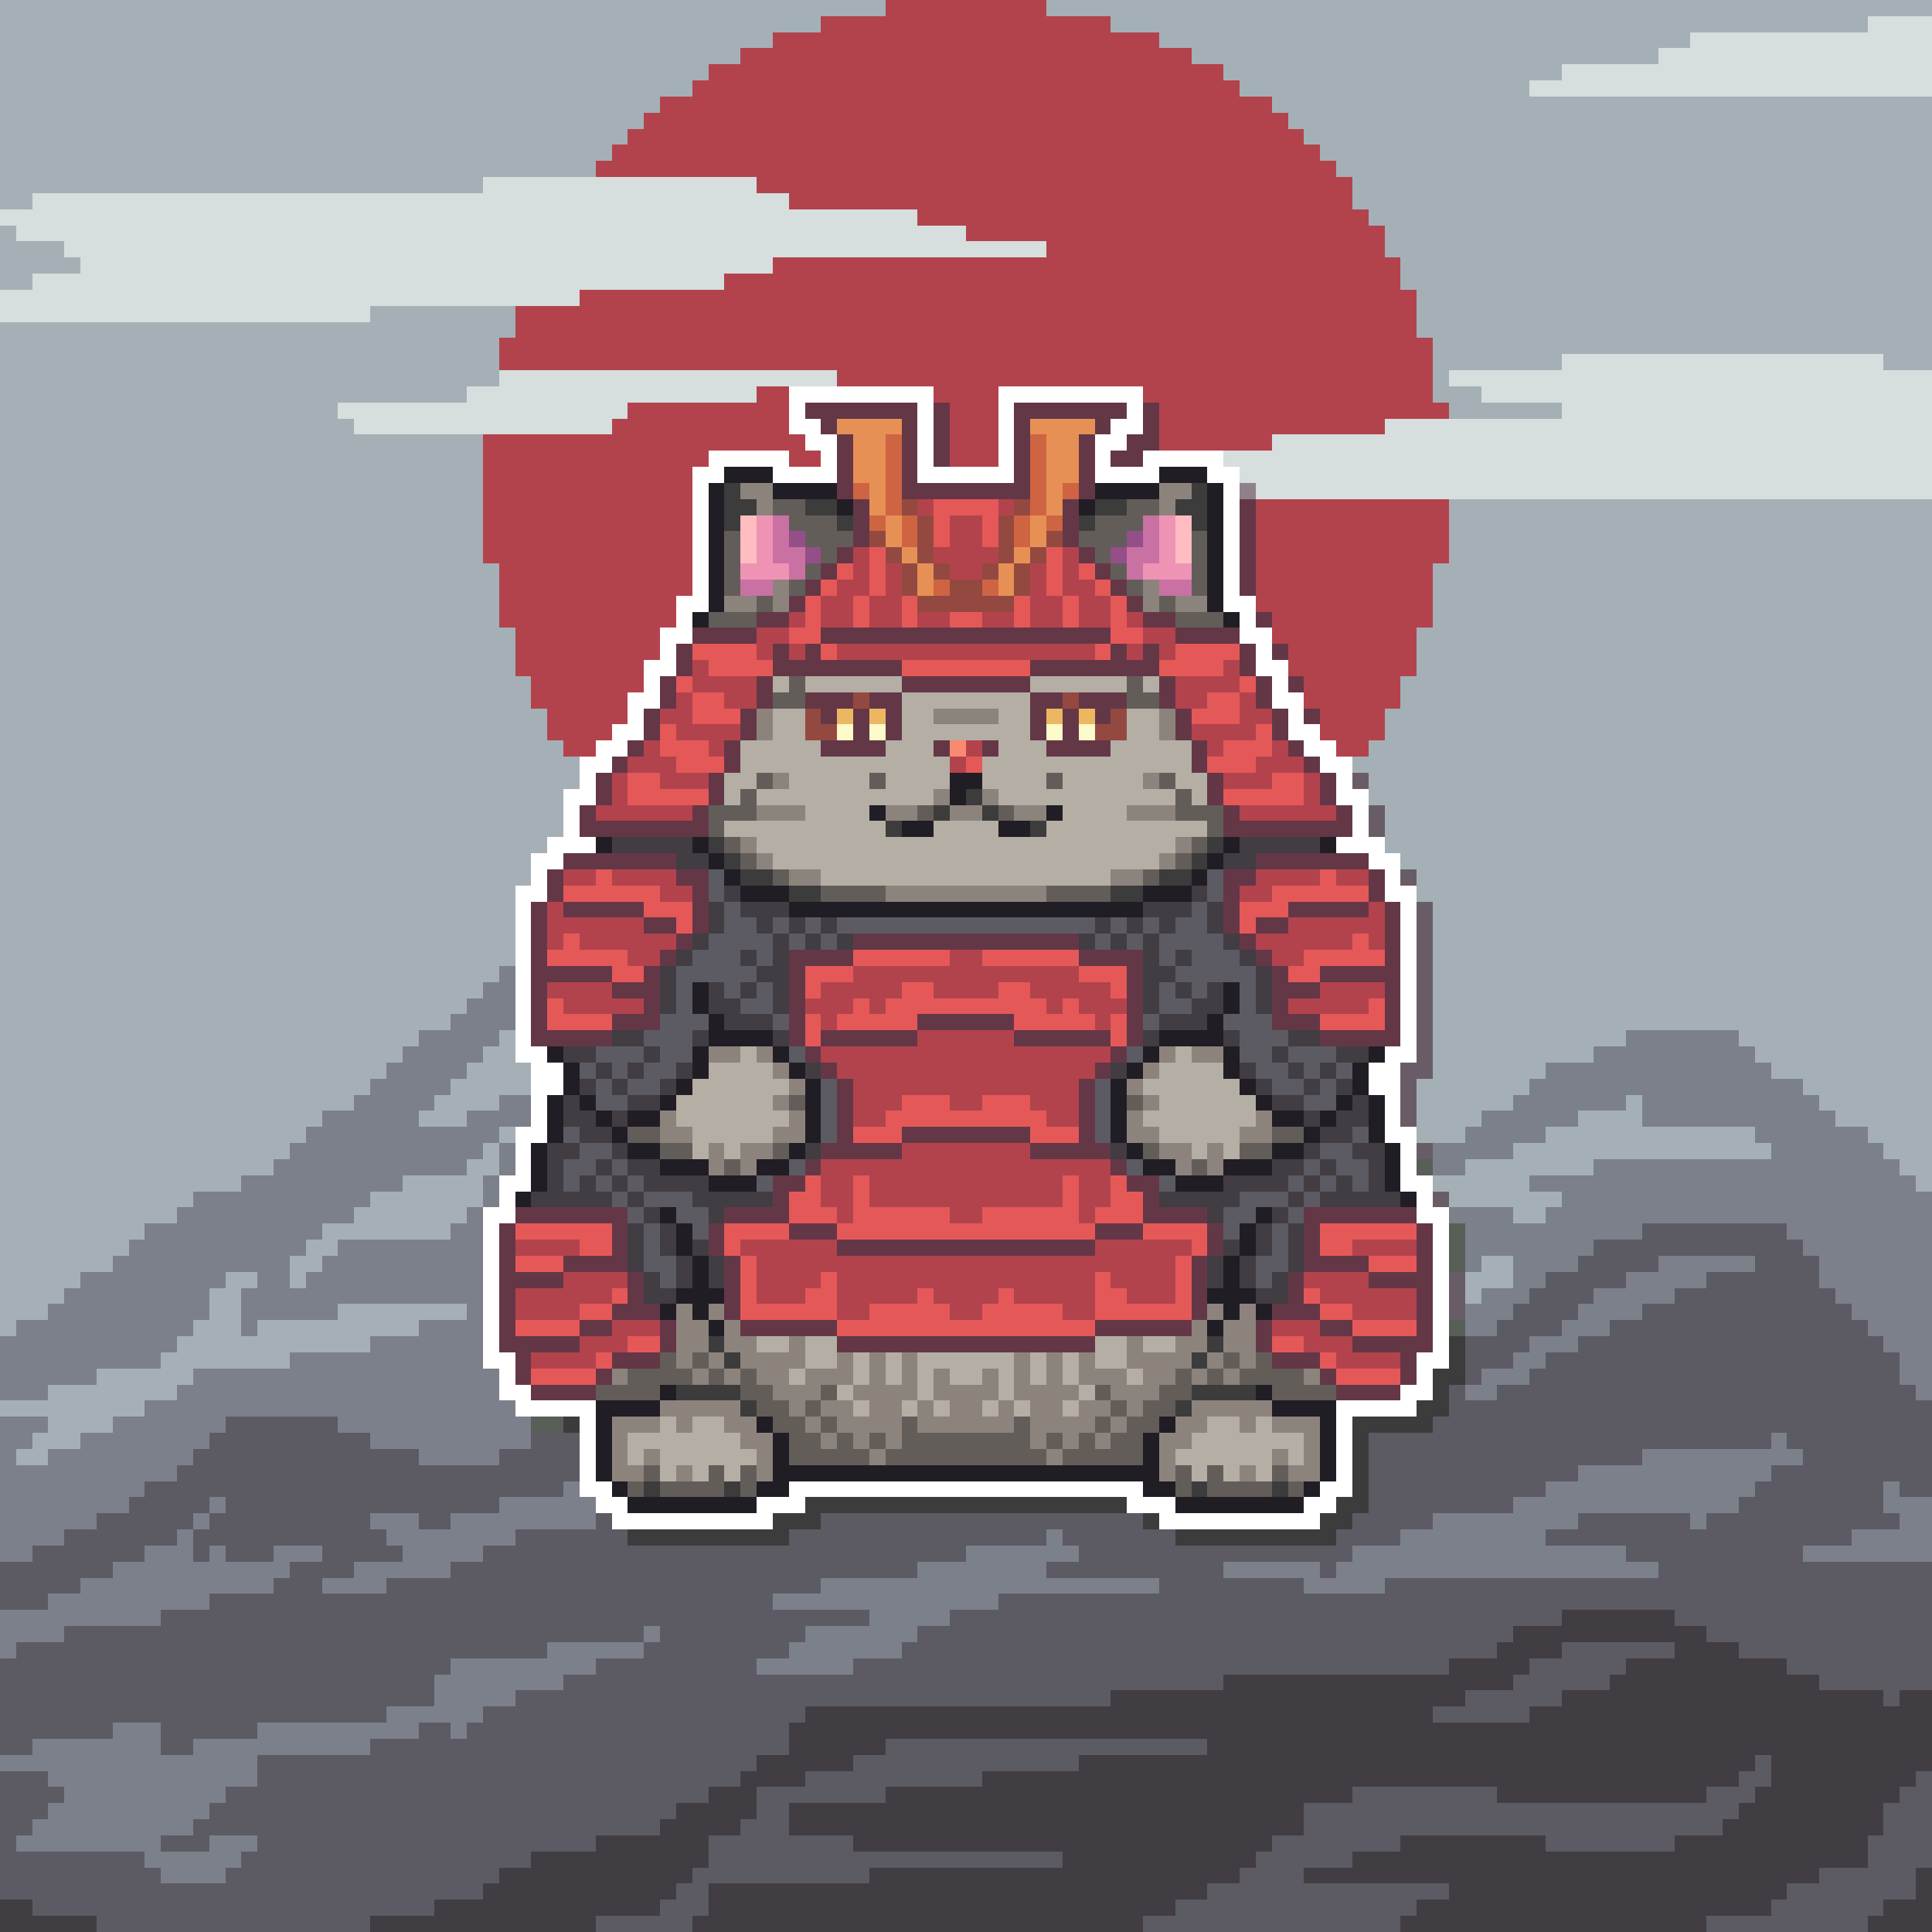 <svg xmlns="http://www.w3.org/2000/svg" shape-rendering="crispEdges" viewBox="0 -0.5 120 120" style="width:100%;height:100%;transform:translate3d(0,0,0);content-visibility:visible">
  <rect x="0" y="-0.5" width="120" height="120" fill="#333333" stroke="none"/>
  <path stroke="#a5b0b6" d="M0,0 h55 M65,0 h55 M0,1 h51 M69,1 h47 M0,2 h48 M72,2 h33 
    M0,3 h46 M74,3 h29 M0,4 h44 M76,4 h21 M0,5 h43 M77,5 h18 M0,6 h41 M79,6 h41 
    M0,7 h40 M80,7 h40 M0,8 h39 M81,8 h39 M0,9 h38 M82,9 h38 M0,10 h37 M83,10 h37 
    M0,11 h30 M84,11 h36 M0,12 h2 M84,12 h36 M85,13 h35 M0,14 h1 M86,14 h34 M0,15 h4 
    M86,15 h34 M0,16 h5 M87,16 h33 M0,17 h2 M87,17 h33 M88,18 h32 M23,19 h9 M88,19 h32 
    M0,20 h32 M88,20 h32 M0,21 h31 M89,21 h31 M0,22 h31 M89,22 h8 M117,22 h3 M0,23 h31 
    M89,23 h1 M0,24 h29 M89,24 h3 M0,25 h21 M90,25 h7 M0,26 h22 M0,27 h30 M0,28 h30 
    M0,29 h30 M0,30 h30 M0,31 h30 M90,31 h30 M0,32 h30 M90,32 h30 M0,33 h30 M90,33 h30 
    M0,34 h30 M90,34 h30 M0,35 h31 M89,35 h31 M0,36 h31 M89,36 h31 M0,37 h31 M89,37 h31 
    M0,38 h31 M89,38 h31 M0,39 h32 M88,39 h32 M0,40 h32 M88,40 h32 M0,41 h32 M88,41 h32 
    M0,42 h33 M87,42 h33 M0,43 h33 M87,43 h33 M0,44 h34 M86,44 h34 M0,45 h34 M86,45 h34 
    M0,46 h35 M85,46 h35 M0,47 h36 M84,47 h36 M0,48 h36 M85,48 h35 M0,49 h35 M85,49 h35 
    M0,50 h35 M86,50 h34 M0,51 h35 M86,51 h34 M0,52 h34 M86,52 h34 M0,53 h33 M87,53 h33 
    M0,54 h33 M88,54 h32 M0,55 h32 M88,55 h32 M0,56 h32 M89,56 h31 M0,57 h32 M89,57 h31 
    M0,58 h32 M89,58 h31 M0,59 h32 M89,59 h31 M0,60 h31 M89,60 h31 M0,61 h30 M89,61 h31 
    M0,62 h29 M89,62 h31 M0,63 h28 M89,63 h31 M0,64 h26 M31,64 h1 M89,64 h12 M108,64 h12 
    M0,65 h25 M30,65 h2 M89,65 h10 M109,65 h11 M0,66 h24 M29,66 h4 M89,66 h7 M110,66 h10 
    M0,67 h23 M28,67 h5 M88,67 h7 M112,67 h8 M0,68 h22 M27,68 h4 M88,68 h6 M101,68 h1 
    M113,68 h7 M0,69 h20 M26,69 h3 M88,69 h4 M98,69 h4 M114,69 h6 M0,70 h19 M31,70 h1 
    M88,70 h3 M96,70 h13 M116,70 h4 M0,71 h18 M30,71 h1 M94,71 h16 M117,71 h3 M0,72 h17 
    M29,72 h2 M91,72 h8 M118,72 h2 M0,73 h15 M25,73 h5 M89,73 h6 M119,73 h1 M0,74 h12 
    M23,74 h7 M90,74 h7 M0,75 h11 M22,75 h7 M94,75 h2 M0,76 h9 M20,76 h8 M0,77 h8 
    M19,77 h2 M0,78 h7 M18,78 h2 M92,78 h2 M0,79 h5 M14,79 h2 M18,79 h1 M91,79 h3 
    M0,80 h4 M13,80 h2 M91,80 h1 M0,81 h3 M13,81 h2 M21,81 h8 M0,82 h1 M12,82 h3 
    M16,82 h10 M11,83 h12 M10,84 h8 M6,85 h6 M3,86 h8 M0,87 h9 M3,88 h4 M2,89 h3 
    M1,90 h2"/>
  <path stroke="#b2434d" d="M55,0 h10 M51,1 h18 M48,2 h24 M46,3 h28 M44,4 h32 M43,5 h34 
    M41,6 h38 M40,7 h40 M39,8 h42 M38,9 h44 M37,10 h46 M47,11 h37 M49,12 h35 M57,13 h28 
    M60,14 h26 M65,15 h21 M48,16 h39 M45,17 h42 M36,18 h52 M32,19 h56 M32,20 h56 
    M31,21 h58 M31,22 h58 M52,23 h37 M47,24 h2 M58,24 h4 M71,24 h18 M39,25 h10 
    M59,25 h3 M72,25 h18 M38,26 h11 M59,26 h3 M72,26 h14 M30,27 h20 M59,27 h3 M72,27 h7 
    M30,28 h14 M49,28 h2 M59,28 h3 M30,29 h13 M30,30 h13 M30,31 h13 M57,31 h1 M62,31 h1 
    M78,31 h12 M30,32 h13 M59,32 h2 M78,32 h12 M30,33 h13 M59,33 h2 M78,33 h12 
    M30,34 h13 M53,34 h1 M58,34 h4 M66,34 h1 M78,34 h12 M31,35 h12 M53,35 h1 M55,35 h1 
    M59,35 h2 M64,35 h1 M66,35 h1 M78,35 h11 M31,36 h12 M52,36 h2 M55,36 h1 M64,36 h1 
    M66,36 h2 M78,36 h11 M31,37 h11 M51,37 h2 M54,37 h2 M64,37 h2 M67,37 h2 M78,37 h11 
    M31,38 h11 M49,38 h1 M51,38 h2 M54,38 h2 M57,38 h2 M61,38 h2 M64,38 h2 M67,38 h2 
    M70,38 h1 M79,38 h10 M32,39 h9 M47,39 h2 M71,39 h2 M79,39 h9 M32,40 h9 M47,40 h1 
    M49,40 h1 M52,40 h16 M70,40 h1 M72,40 h1 M80,40 h8 M32,41 h8 M43,41 h1 M76,41 h1 
    M80,41 h8 M33,42 h7 M43,42 h4 M73,42 h4 M81,42 h6 M33,43 h6 M42,43 h1 M45,43 h2 
    M73,43 h2 M77,43 h1 M81,43 h6 M34,44 h5 M41,44 h2 M77,44 h2 M82,44 h4 M34,45 h4 
    M42,45 h4 M74,45 h4 M82,45 h4 M35,46 h2 M40,46 h1 M44,46 h1 M60,46 h1 M75,46 h1 
    M79,46 h1 M83,46 h2 M39,47 h3 M59,47 h1 M78,47 h3 M38,48 h1 M41,48 h3 M76,48 h3 
    M81,48 h1 M38,49 h1 M81,49 h1 M37,50 h6 M77,50 h6 M35,54 h2 M38,54 h4 M78,54 h4 
    M83,54 h2 M41,55 h2 M77,55 h2 M34,56 h1 M85,56 h1 M34,57 h6 M80,57 h6 M34,58 h1 
    M36,58 h6 M78,58 h6 M85,58 h1 M39,59 h2 M59,59 h2 M79,59 h2 M53,60 h14 M34,61 h4 
    M51,61 h5 M58,61 h4 M64,61 h5 M82,61 h4 M35,62 h5 M50,62 h3 M54,62 h1 M65,62 h1 
    M67,62 h3 M80,62 h5 M51,63 h1 M68,63 h1 M57,64 h6 M51,65 h18 M52,66 h16 M53,67 h14 
    M53,68 h3 M59,68 h2 M64,68 h3 M53,69 h2 M65,69 h2 M56,71 h8 M51,72 h18 M51,73 h2 
    M54,73 h12 M67,73 h2 M51,74 h2 M54,74 h12 M67,74 h2 M52,75 h1 M59,75 h2 M67,75 h1 
    M32,77 h4 M46,77 h6 M68,77 h6 M84,77 h4 M47,78 h26 M35,79 h4 M47,79 h4 M52,79 h16 
    M69,79 h4 M81,79 h4 M32,80 h6 M47,80 h3 M52,80 h5 M58,80 h4 M63,80 h5 M70,80 h3 
    M82,80 h6 M32,81 h4 M52,81 h2 M59,81 h2 M66,81 h2 M84,81 h4 M38,82 h3 M79,82 h3 
    M36,83 h3 M81,83 h3 M33,84 h4 M83,84 h4"/>
  <path stroke="#d6dede" d="M116,1 h4 M105,2 h15 M103,3 h17 M97,4 h23 M95,5 h25 
    M30,11 h17 M2,12 h47 M0,13 h57 M1,14 h59 M4,15 h61 M5,16 h43 M2,17 h43 M0,18 h36 
    M0,19 h23 M97,22 h20 M31,23 h21 M90,23 h30 M29,24 h18 M92,24 h28 M21,25 h18 
    M97,25 h23 M22,26 h16 M86,26 h34 M79,27 h41 M76,28 h44 M77,29 h43 M78,30 h42"/>
  <path stroke="#ffffff" d="M49,24 h9 M62,24 h9 M49,25 h1 M57,25 h1 M62,25 h1 M70,25 h1 
    M49,26 h2 M57,26 h1 M62,26 h1 M69,26 h2 M50,27 h2 M57,27 h1 M62,27 h1 M68,27 h2 
    M44,28 h5 M51,28 h1 M57,28 h1 M62,28 h1 M68,28 h1 M71,28 h5 M43,29 h2 M48,29 h4 
    M57,29 h6 M68,29 h4 M75,29 h2 M43,30 h1 M76,30 h1 M43,31 h1 M76,31 h1 M43,32 h1 
    M76,32 h1 M43,33 h1 M76,33 h1 M43,34 h1 M76,34 h1 M43,35 h1 M76,35 h1 M43,36 h1 
    M76,36 h1 M42,37 h2 M76,37 h2 M42,38 h1 M77,38 h1 M41,39 h2 M77,39 h2 M41,40 h1 
    M78,40 h1 M40,41 h2 M78,41 h2 M40,42 h1 M79,42 h1 M39,43 h2 M79,43 h2 M39,44 h1 
    M80,44 h1 M38,45 h2 M80,45 h2 M37,46 h2 M81,46 h2 M36,47 h2 M82,47 h2 M36,48 h1 
    M83,48 h1 M35,49 h2 M83,49 h2 M35,50 h1 M84,50 h1 M35,51 h1 M84,51 h1 M34,52 h3 
    M83,52 h3 M33,53 h2 M85,53 h2 M33,54 h1 M86,54 h1 M32,55 h2 M86,55 h2 M32,56 h1 
    M87,56 h1 M32,57 h1 M87,57 h1 M32,58 h1 M87,58 h1 M32,59 h1 M87,59 h1 M32,60 h1 
    M87,60 h1 M32,61 h1 M87,61 h1 M32,62 h1 M87,62 h1 M32,63 h1 M87,63 h1 M32,64 h1 
    M87,64 h1 M32,65 h2 M86,65 h2 M33,66 h2 M85,66 h2 M33,67 h2 M85,67 h2 M33,68 h1 
    M86,68 h1 M33,69 h1 M86,69 h1 M32,70 h2 M86,70 h2 M32,71 h1 M87,71 h1 M32,72 h1 
    M87,72 h1 M31,73 h2 M87,73 h2 M31,74 h1 M88,74 h1 M30,75 h2 M88,75 h2 M30,76 h1 
    M89,76 h1 M30,77 h1 M89,77 h1 M30,78 h1 M89,78 h1 M30,79 h1 M89,79 h1 M30,80 h1 
    M89,80 h1 M30,81 h1 M89,81 h1 M30,82 h1 M89,82 h1 M30,83 h1 M89,83 h1 M30,84 h2 
    M88,84 h2 M31,85 h1 M88,85 h1 M31,86 h2 M87,86 h2 M32,87 h5 M83,87 h5 M36,88 h1 
    M83,88 h1 M36,89 h1 M83,89 h1 M36,90 h1 M83,90 h1 M36,91 h1 M83,91 h1 M36,92 h2 
    M49,92 h22 M82,92 h2 M37,93 h2 M47,93 h3 M70,93 h3 M81,93 h2 M38,94 h10 M72,94 h10"/>
  <path stroke="#643747" d="M50,25 h7 M58,25 h1 M63,25 h7 M71,25 h1 M51,26 h1 M56,26 h1 
    M58,26 h1 M63,26 h1 M68,26 h1 M71,26 h1 M52,27 h1 M56,27 h1 M58,27 h1 M63,27 h1 
    M67,27 h1 M70,27 h2 M52,28 h1 M56,28 h1 M58,28 h1 M63,28 h1 M67,28 h1 M69,28 h2 
    M52,29 h1 M56,29 h1 M63,29 h1 M67,29 h1 M52,30 h1 M56,30 h8 M67,30 h1 M53,31 h1 
    M66,31 h1 M77,31 h1 M53,32 h1 M66,32 h1 M77,32 h1 M53,33 h1 M66,33 h1 M77,33 h1 
    M52,34 h1 M67,34 h1 M77,34 h1 M51,35 h1 M68,35 h1 M77,35 h1 M50,36 h1 M69,36 h1 
    M77,36 h1 M49,37 h1 M70,37 h1 M47,38 h2 M71,38 h2 M78,38 h1 M43,39 h4 M51,39 h18 
    M73,39 h4 M42,40 h1 M48,40 h1 M50,40 h1 M69,40 h1 M71,40 h1 M77,40 h1 M79,40 h1 
    M42,41 h1 M48,41 h8 M64,41 h8 M77,41 h1 M41,42 h1 M47,42 h1 M56,42 h8 M72,42 h1 
    M78,42 h1 M80,42 h1 M41,43 h1 M47,43 h1 M50,43 h3 M54,43 h2 M64,43 h2 M67,43 h3 
    M72,43 h1 M78,43 h1 M40,44 h1 M46,44 h1 M51,44 h1 M53,44 h1 M55,44 h1 M64,44 h1 
    M66,44 h1 M68,44 h1 M73,44 h1 M79,44 h1 M81,44 h1 M40,45 h1 M46,45 h1 M53,45 h1 
    M55,45 h1 M64,45 h1 M66,45 h1 M73,45 h1 M79,45 h1 M39,46 h1 M45,46 h1 M51,46 h4 
    M58,46 h1 M61,46 h1 M65,46 h4 M74,46 h1 M80,46 h1 M38,47 h1 M45,47 h1 M74,47 h1 
    M81,47 h1 M37,48 h1 M44,48 h1 M75,48 h1 M82,48 h1 M37,49 h1 M44,49 h1 M75,49 h1 
    M82,49 h1 M36,50 h1 M43,50 h1 M76,50 h1 M83,50 h1 M36,51 h8 M76,51 h8 M35,53 h7 
    M78,53 h7 M34,54 h1 M42,54 h2 M76,54 h2 M85,54 h1 M34,55 h1 M43,55 h1 M76,55 h1 
    M85,55 h1 M33,56 h1 M35,56 h5 M43,56 h1 M76,56 h1 M80,56 h5 M86,56 h1 M33,57 h1 
    M40,57 h2 M43,57 h1 M76,57 h1 M78,57 h2 M86,57 h1 M33,58 h1 M42,58 h1 M53,58 h14 
    M77,58 h1 M86,58 h1 M33,59 h1 M41,59 h1 M49,59 h4 M67,59 h4 M78,59 h1 M86,59 h1 
    M33,60 h5 M40,60 h1 M49,60 h1 M70,60 h1 M79,60 h1 M82,60 h5 M33,61 h1 M38,61 h3 
    M49,61 h1 M70,61 h1 M79,61 h3 M86,61 h1 M33,62 h1 M40,62 h1 M49,62 h1 M70,62 h1 
    M79,62 h1 M86,62 h1 M33,63 h1 M38,63 h3 M49,63 h1 M57,63 h6 M70,63 h1 M79,63 h3 
    M86,63 h1 M33,64 h5 M49,64 h1 M51,64 h6 M63,64 h6 M70,64 h1 M82,64 h5 M50,65 h1 
    M69,65 h1 M51,66 h1 M68,66 h1 M52,67 h1 M67,67 h1 M52,68 h1 M67,68 h1 M52,69 h1 
    M67,69 h1 M52,70 h1 M56,70 h8 M67,70 h1 M51,71 h5 M64,71 h5 M50,72 h1 M69,72 h1 
    M48,73 h2 M70,73 h2 M48,74 h1 M71,74 h1 M32,75 h7 M45,75 h4 M71,75 h4 M81,75 h7 
    M31,76 h1 M38,76 h1 M44,76 h1 M49,76 h3 M68,76 h3 M75,76 h1 M81,76 h1 M88,76 h1 
    M31,77 h1 M38,77 h1 M44,77 h1 M52,77 h16 M75,77 h1 M81,77 h1 M88,77 h1 M31,78 h1 
    M35,78 h4 M45,78 h1 M74,78 h1 M81,78 h4 M88,78 h1 M31,79 h4 M39,79 h1 M45,79 h1 
    M74,79 h1 M80,79 h1 M85,79 h4 M31,80 h1 M39,80 h1 M45,80 h1 M74,80 h1 M80,80 h1 
    M88,80 h1 M31,81 h1 M38,81 h3 M45,81 h1 M74,81 h1 M79,81 h3 M88,81 h1 M31,82 h1 
    M36,82 h2 M41,82 h1 M46,82 h6 M68,82 h6 M78,82 h1 M82,82 h2 M88,82 h1 M31,83 h5 
    M41,83 h1 M52,83 h16 M78,83 h1 M84,83 h5 M32,84 h1 M38,84 h3 M79,84 h3 M87,84 h1 
    M32,85 h1 M37,85 h1 M82,85 h1 M87,85 h1 M33,86 h4 M83,86 h4"/>
  <path stroke="#e79055" d="M52,26 h4 M64,26 h4 M53,27 h2 M65,27 h2 M53,28 h2 M65,28 h2 
    M53,29 h2 M65,29 h2 M54,30 h1 M65,30 h1 M54,31 h1 M65,31 h1 M55,32 h1 M64,32 h1 
    M55,33 h1 M64,33 h1 M56,34 h1 M63,34 h1 M57,35 h1 M62,35 h1 M57,36 h1 M62,36 h1"/>
  <path stroke="#ce6442" d="M55,27 h1 M64,27 h1 M55,28 h1 M64,28 h1 M55,29 h1 M64,29 h1 
    M53,30 h1 M55,30 h1 M64,30 h1 M66,30 h1 M55,31 h1 M64,31 h1 M54,32 h1 M56,32 h1 
    M63,32 h1 M65,32 h1 M56,33 h1 M63,33 h1 M58,36 h1 M61,36 h1"/>
  <path stroke="#211d25" d="M45,29 h3 M72,29 h3 M44,30 h1 M48,30 h4 M68,30 h4 M75,30 h1 
    M44,31 h1 M52,31 h1 M67,31 h1 M75,31 h1 M44,32 h1 M75,32 h1 M44,33 h1 M75,33 h1 
    M44,34 h1 M75,34 h1 M44,35 h1 M75,35 h1 M44,36 h1 M75,36 h1 M44,37 h1 M75,37 h1 
    M43,38 h1 M76,38 h1 M59,48 h2 M59,49 h1 M54,50 h1 M65,50 h1 M56,51 h2 M62,51 h2 
    M37,52 h1 M43,52 h1 M76,52 h1 M82,52 h1 M44,53 h1 M75,53 h1 M45,54 h1 M74,54 h1 
    M46,55 h3 M71,55 h3 M49,56 h22 M43,61 h1 M76,61 h1 M43,62 h1 M76,62 h1 M44,63 h1 
    M75,63 h1 M44,64 h4 M72,64 h4 M34,65 h1 M43,65 h1 M48,65 h1 M71,65 h1 M76,65 h1 
    M85,65 h1 M35,66 h1 M43,66 h1 M49,66 h1 M70,66 h1 M76,66 h1 M84,66 h1 M35,67 h1 
    M42,67 h1 M50,67 h1 M69,67 h1 M77,67 h1 M84,67 h1 M34,68 h1 M36,68 h1 M41,68 h1 
    M50,68 h1 M69,68 h1 M78,68 h1 M83,68 h1 M85,68 h1 M34,69 h1 M37,69 h1 M39,69 h2 
    M50,69 h1 M69,69 h1 M79,69 h2 M82,69 h1 M85,69 h1 M34,70 h1 M38,70 h1 M50,70 h1 
    M69,70 h1 M81,70 h1 M85,70 h1 M33,71 h1 M39,71 h2 M49,71 h1 M70,71 h1 M79,71 h2 
    M86,71 h1 M33,72 h1 M41,72 h3 M47,72 h2 M71,72 h2 M76,72 h3 M86,72 h1 M33,73 h1 
    M44,73 h3 M73,73 h3 M86,73 h1 M32,74 h1 M87,74 h1 M41,75 h1 M78,75 h1 M42,76 h1 
    M77,76 h1 M42,77 h1 M77,77 h1 M43,78 h1 M76,78 h1 M43,79 h1 M76,79 h1 M42,80 h3 
    M75,80 h3 M41,81 h1 M43,81 h1 M76,81 h1 M78,81 h1 M44,82 h1 M75,82 h1 M41,86 h1 
    M78,86 h1 M37,87 h4 M79,87 h4 M37,88 h1 M47,88 h1 M72,88 h1 M82,88 h1 M37,89 h1 
    M48,89 h1 M71,89 h1 M82,89 h1 M37,90 h1 M48,90 h1 M71,90 h1 M82,90 h1 M37,91 h1 
    M48,91 h24 M82,91 h1 M38,92 h1 M47,92 h2 M71,92 h2 M81,92 h1 M39,93 h8 M73,93 h8"/>
  <path stroke="#3c3c3c" d="M45,30 h1 M74,30 h1 M45,31 h2 M50,31 h2 M68,31 h2 M73,31 h2 
    M45,32 h1 M52,32 h1 M67,32 h1 M74,32 h1 M60,49 h1 M58,50 h1 M61,50 h1 M55,51 h1 
    M64,51 h1 M44,52 h1 M75,52 h1 M45,53 h1 M74,53 h1 M46,54 h2 M72,54 h2 M49,55 h2 
    M69,55 h2 M44,83 h1 M75,83 h1 M90,83 h1 M45,84 h1 M74,84 h1 M90,84 h1 M89,85 h2 
    M42,86 h4 M74,86 h4 M89,86 h1 M46,87 h1 M73,87 h1 M88,87 h2 M35,88 h1 M84,88 h5 
    M84,89 h1 M84,90 h1 M84,91 h1 M40,92 h1 M45,92 h1 M74,92 h1 M79,92 h1 M84,92 h1 
    M50,93 h20 M83,93 h2 M48,94 h3 M71,94 h1 M82,94 h2 M39,95 h10 M73,95 h10"/>
  <path stroke="#8d837d" d="M46,30 h2 M72,30 h2 M47,31 h1 M72,31 h1 M48,36 h1 M71,36 h1 
    M45,37 h2 M48,37 h1 M71,37 h1 M73,37 h2 M47,44 h1 M58,44 h4 M72,44 h1 M47,45 h1 
    M72,45 h1 M48,48 h1 M71,48 h1 M58,49 h1 M61,49 h1 M47,50 h3 M55,50 h2 M59,50 h2 
    M63,50 h2 M70,50 h3 M46,52 h1 M73,52 h1 M47,53 h1 M72,53 h1 M49,54 h2 M69,54 h2 
    M55,55 h10 M44,65 h2 M47,65 h1 M72,65 h1 M74,65 h2 M48,66 h1 M71,66 h1 M49,67 h1 
    M70,67 h1 M48,68 h1 M71,68 h1 M41,69 h1 M49,69 h1 M70,69 h1 M78,69 h1 M41,70 h2 
    M48,70 h2 M70,70 h2 M77,70 h2 M44,71 h1 M46,71 h2 M72,71 h2 M75,71 h1 M44,72 h1 
    M46,72 h1 M73,72 h1 M75,72 h1 M42,81 h1 M44,81 h1 M75,81 h1 M77,81 h1 M42,82 h2 
    M45,82 h1 M74,82 h1 M76,82 h2 M42,83 h2 M45,83 h2 M49,83 h1 M70,83 h1 M73,83 h2 
    M76,83 h2 M42,84 h1 M44,84 h1 M46,84 h4 M52,84 h1 M54,84 h1 M56,84 h1 M63,84 h1 
    M65,84 h1 M67,84 h1 M70,84 h4 M75,84 h1 M77,84 h1 M38,85 h1 M43,85 h1 M45,85 h1 
    M47,85 h2 M50,85 h3 M54,85 h1 M56,85 h1 M58,85 h1 M61,85 h1 M63,85 h1 M65,85 h1 
    M67,85 h3 M71,85 h2 M74,85 h1 M76,85 h1 M81,85 h1 M48,86 h3 M53,86 h4 M58,86 h4 
    M63,86 h4 M69,86 h3 M41,87 h5 M49,87 h1 M51,87 h2 M54,87 h2 M57,87 h1 M59,87 h2 
    M62,87 h1 M64,87 h2 M67,87 h2 M70,87 h1 M74,87 h5 M38,88 h3 M42,88 h1 M45,88 h2 
    M50,88 h1 M52,88 h4 M57,88 h6 M64,88 h4 M69,88 h1 M73,88 h2 M77,88 h1 M79,88 h3 
    M38,89 h1 M46,89 h2 M51,89 h1 M53,89 h1 M55,89 h1 M64,89 h1 M66,89 h1 M68,89 h1 
    M72,89 h2 M81,89 h1 M38,90 h1 M40,90 h1 M47,90 h1 M54,90 h1 M65,90 h1 M72,90 h1 
    M79,90 h1 M81,90 h1 M38,91 h2 M42,91 h1 M47,91 h1 M72,91 h1 M77,91 h1 M80,91 h2"/>
  <path stroke="#8f8189" d="M77,30 h1"/>
  <path stroke="#635d5a" d="M48,31 h2 M70,31 h2 M49,32 h3 M68,32 h3 M45,33 h1 M50,33 h3 
    M67,33 h3 M74,33 h1 M45,34 h1 M51,34 h1 M68,34 h1 M74,34 h1 M45,35 h1 M50,35 h1 
    M69,35 h1 M74,35 h1 M45,36 h1 M49,36 h1 M70,36 h1 M74,36 h1 M47,37 h1 M72,37 h1 
    M44,38 h3 M73,38 h3 M49,42 h1 M70,42 h1 M48,43 h2 M70,43 h2 M47,48 h1 M54,48 h1 
    M65,48 h1 M72,48 h1 M46,49 h1 M73,49 h1 M44,50 h3 M57,50 h1 M62,50 h1 M73,50 h3 
    M44,51 h1 M75,51 h1 M45,52 h1 M74,52 h1 M46,53 h1 M73,53 h1 M48,54 h1 M71,54 h1 
    M51,55 h4 M65,55 h4 M49,68 h1 M70,68 h1 M39,70 h2 M79,70 h2 M41,71 h2 M48,71 h1 
    M71,71 h1 M77,71 h2 M45,72 h1 M74,72 h1 M41,84 h1 M43,84 h1 M76,84 h1 M78,84 h1 
    M39,85 h4 M44,85 h1 M46,85 h1 M73,85 h1 M75,85 h1 M77,85 h4 M37,86 h4 M46,86 h2 
    M51,86 h1 M68,86 h1 M72,86 h2 M79,86 h4 M47,87 h2 M50,87 h1 M69,87 h1 M71,87 h2 
    M48,88 h2 M51,88 h1 M56,88 h1 M63,88 h1 M68,88 h1 M70,88 h2 M49,89 h2 M52,89 h1 
    M54,89 h1 M56,89 h8 M65,89 h1 M67,89 h1 M69,89 h2 M49,90 h5 M55,90 h10 M66,90 h5 
    M40,91 h1 M44,91 h1 M46,91 h1 M73,91 h1 M75,91 h1 M79,91 h1 M39,92 h1 M41,92 h4 
    M46,92 h1 M73,92 h1 M75,92 h4 M80,92 h1"/>
  <path stroke="#944940" d="M56,31 h1 M63,31 h1 M57,32 h1 M62,32 h1 M54,33 h1 M57,33 h1 
    M62,33 h1 M65,33 h1 M55,34 h1 M57,34 h1 M62,34 h1 M64,34 h1 M56,35 h1 M58,35 h1 
    M61,35 h1 M63,35 h1 M56,36 h1 M59,36 h2 M63,36 h1 M57,37 h6 M53,43 h1 M66,43 h1 
    M50,44 h1 M69,44 h1 M50,45 h2 M68,45 h2"/>
  <path stroke="#e55858" d="M58,31 h4 M58,32 h1 M61,32 h1 M58,33 h1 M61,33 h1 M54,34 h1 
    M65,34 h1 M52,35 h1 M54,35 h1 M65,35 h1 M67,35 h1 M51,36 h1 M54,36 h1 M65,36 h1 
    M68,36 h1 M50,37 h1 M53,37 h1 M56,37 h1 M63,37 h1 M66,37 h1 M69,37 h1 M50,38 h1 
    M53,38 h1 M56,38 h1 M59,38 h2 M63,38 h1 M66,38 h1 M69,38 h1 M49,39 h2 M69,39 h2 
    M43,40 h4 M51,40 h1 M68,40 h1 M73,40 h4 M44,41 h4 M56,41 h8 M72,41 h4 M42,42 h1 
    M77,42 h1 M43,43 h2 M75,43 h2 M43,44 h3 M74,44 h3 M41,45 h1 M78,45 h1 M41,46 h3 
    M76,46 h3 M42,47 h3 M60,47 h1 M75,47 h3 M39,48 h2 M79,48 h2 M39,49 h5 M76,49 h5 
    M37,54 h1 M82,54 h1 M35,55 h6 M79,55 h6 M40,56 h3 M77,56 h3 M42,57 h1 M77,57 h1 
    M35,58 h1 M84,58 h1 M34,59 h5 M53,59 h6 M61,59 h6 M81,59 h5 M38,60 h2 M50,60 h3 
    M67,60 h3 M80,60 h2 M50,61 h1 M56,61 h2 M62,61 h2 M69,61 h1 M34,62 h1 M53,62 h1 
    M55,62 h10 M66,62 h1 M85,62 h1 M34,63 h4 M50,63 h1 M52,63 h5 M63,63 h5 M69,63 h1 
    M82,63 h4 M50,64 h1 M69,64 h1 M56,68 h3 M61,68 h3 M55,69 h10 M53,70 h3 M64,70 h3 
    M50,73 h1 M53,73 h1 M66,73 h1 M69,73 h1 M49,74 h2 M53,74 h1 M66,74 h1 M69,74 h2 
    M49,75 h3 M53,75 h6 M61,75 h6 M68,75 h3 M32,76 h6 M45,76 h4 M52,76 h16 M71,76 h4 
    M82,76 h6 M36,77 h2 M45,77 h1 M74,77 h1 M82,77 h2 M32,78 h3 M46,78 h1 M73,78 h1 
    M85,78 h3 M46,79 h1 M51,79 h1 M68,79 h1 M73,79 h1 M38,80 h1 M46,80 h1 M50,80 h2 
    M57,80 h1 M62,80 h1 M68,80 h2 M73,80 h1 M81,80 h1 M36,81 h2 M46,81 h6 M54,81 h5 
    M61,81 h5 M68,81 h6 M82,81 h2 M32,82 h4 M52,82 h16 M84,82 h4 M39,83 h2 M79,83 h2 
    M37,84 h1 M82,84 h1 M33,85 h4 M83,85 h4"/>
  <path stroke="#ffbdc1" d="M46,32 h1 M73,32 h1 M46,33 h1 M73,33 h1 M46,34 h1 M73,34 h1"/>
  <path stroke="#ef93b5" d="M47,32 h1 M72,32 h1 M47,33 h1 M72,33 h1 M47,34 h1 M72,34 h1 
    M46,35 h3 M71,35 h3"/>
  <path stroke="#c971a2" d="M48,32 h1 M71,32 h1 M48,33 h1 M71,33 h1 M48,34 h2 M70,34 h2 
    M49,35 h1 M70,35 h1 M46,36 h2 M72,36 h2"/>
  <path stroke="#944e89" d="M49,33 h1 M70,33 h1 M50,34 h1 M69,34 h1"/>
  <path stroke="#b4aea4" d="M48,42 h1 M50,42 h6 M64,42 h6 M71,42 h1 M56,43 h8 M48,44 h2 
    M56,44 h2 M62,44 h2 M70,44 h2 M48,45 h2 M56,45 h8 M70,45 h2 M46,46 h5 M55,46 h3 
    M62,46 h3 M69,46 h5 M46,47 h13 M61,47 h13 M45,48 h2 M49,48 h5 M55,48 h4 M61,48 h4 
    M66,48 h5 M73,48 h2 M45,49 h1 M47,49 h11 M62,49 h11 M74,49 h1 M50,50 h4 M66,50 h4 
    M45,51 h10 M58,51 h4 M65,51 h10 M47,52 h26 M48,53 h24 M51,54 h18 M46,65 h1 
    M73,65 h1 M44,66 h4 M72,66 h4 M43,67 h6 M71,67 h6 M42,68 h6 M72,68 h6 M42,69 h7 
    M71,69 h7 M43,70 h5 M72,70 h5 M43,71 h1 M45,71 h1 M74,71 h1 M76,71 h1 M47,83 h2 
    M50,83 h2 M68,83 h2 M71,83 h2 M50,84 h2 M53,84 h1 M55,84 h1 M57,84 h6 M64,84 h1 
    M66,84 h1 M68,84 h2 M49,85 h1 M53,85 h1 M55,85 h1 M57,85 h1 M59,85 h2 M62,85 h1 
    M64,85 h1 M66,85 h1 M70,85 h1 M52,86 h1 M57,86 h1 M62,86 h1 M67,86 h1 M53,87 h1 
    M56,87 h1 M58,87 h1 M61,87 h1 M63,87 h1 M66,87 h1 M41,88 h1 M43,88 h2 M75,88 h2 
    M78,88 h1 M39,89 h7 M74,89 h7 M39,90 h1 M41,90 h6 M73,90 h6 M80,90 h1 M41,91 h1 
    M43,91 h1 M45,91 h1 M74,91 h1 M76,91 h1 M78,91 h1"/>
  <path stroke="#edb762" d="M52,44 h1 M54,44 h1 M65,44 h1 M67,44 h1"/>
  <path stroke="#fcfbc9" d="M52,45 h1 M54,45 h1 M65,45 h1 M67,45 h1"/>
  <path stroke="#fa8971" d="M59,46 h1"/>
  <path stroke="#685d66" d="M84,48 h1 M85,50 h1 M85,51 h1 M87,54 h1 M88,56 h1 M88,57 h1 
    M88,58 h1 M88,59 h1 M88,60 h1 M88,61 h1 M88,62 h1 M88,63 h1 M88,64 h1 M88,65 h1 
    M87,66 h2 M87,67 h1 M87,68 h1 M87,69 h1 M88,71 h1 M89,74 h1 M90,79 h1 M90,80 h1 
    M90,81 h1"/>
  <path stroke="#413d42" d="M38,52 h5 M77,52 h5 M42,53 h2 M76,53 h2 M45,55 h1 M74,55 h1 
    M44,56 h1 M46,56 h3 M71,56 h3 M75,56 h1 M44,57 h1 M47,57 h1 M49,57 h1 M51,57 h1 
    M68,57 h1 M70,57 h1 M72,57 h1 M75,57 h1 M43,58 h1 M48,58 h1 M50,58 h1 M52,58 h1 
    M67,58 h1 M69,58 h1 M71,58 h1 M76,58 h1 M42,59 h1 M46,59 h1 M48,59 h1 M71,59 h1 
    M73,59 h1 M77,59 h1 M41,60 h1 M47,60 h2 M71,60 h2 M78,60 h1 M41,61 h1 M44,61 h1 
    M46,61 h1 M48,61 h1 M71,61 h1 M73,61 h1 M75,61 h1 M78,61 h1 M41,62 h1 M44,62 h2 
    M48,62 h1 M71,62 h1 M74,62 h2 M78,62 h1 M45,63 h3 M72,63 h3 M38,64 h2 M43,64 h1 
    M48,64 h1 M71,64 h1 M76,64 h1 M80,64 h2 M35,65 h2 M40,65 h1 M79,65 h1 M83,65 h2 
    M37,66 h1 M39,66 h1 M42,66 h1 M50,66 h1 M69,66 h1 M77,66 h1 M80,66 h1 M82,66 h1 
    M36,67 h1 M38,67 h1 M41,67 h1 M78,67 h1 M81,67 h1 M83,67 h1 M35,68 h1 M39,68 h2 
    M79,68 h2 M84,68 h1 M35,69 h2 M38,69 h1 M81,69 h1 M83,69 h2 M36,70 h2 M82,70 h2 
    M34,71 h2 M38,71 h1 M50,71 h1 M69,71 h1 M81,71 h1 M84,71 h2 M34,72 h1 M37,72 h1 
    M39,72 h2 M79,72 h2 M82,72 h1 M85,72 h1 M34,73 h1 M36,73 h1 M38,73 h1 M40,73 h4 
    M76,73 h4 M81,73 h1 M83,73 h1 M85,73 h1 M33,74 h5 M39,74 h1 M43,74 h5 M72,74 h5 
    M80,74 h1 M82,74 h5 M40,75 h1 M44,75 h1 M75,75 h1 M79,75 h1 M39,76 h1 M41,76 h1 
    M78,76 h1 M80,76 h1 M39,77 h1 M41,77 h1 M43,77 h1 M76,77 h1 M78,77 h1 M80,77 h1 
    M39,78 h1 M42,78 h1 M44,78 h1 M75,78 h1 M77,78 h1 M80,78 h1 M40,79 h1 M42,79 h1 
    M44,79 h1 M75,79 h1 M77,79 h1 M79,79 h1 M40,80 h2 M78,80 h2 M97,100 h7 M94,101 h12 
    M93,102 h4 M104,102 h4 M90,103 h5 M101,103 h10 M76,104 h18 M100,104 h13 M69,105 h22 
    M97,105 h20 M118,105 h2 M50,106 h39 M95,106 h25 M49,107 h71 M49,108 h6 M75,108 h45 
    M47,109 h6 M67,109 h42 M110,109 h10 M46,110 h4 M61,110 h47 M110,110 h9 M44,111 h3 
    M55,111 h29 M93,111 h13 M109,111 h9 M42,112 h5 M49,112 h32 M108,112 h9 M41,113 h5 
    M49,113 h32 M107,113 h10 M37,114 h7 M53,114 h26 M87,114 h9 M104,114 h12 M33,115 h11 
    M66,115 h12 M84,115 h32 M31,116 h12 M54,116 h23 M81,116 h32 M119,116 h1 M30,117 h12 
    M44,117 h31 M90,117 h21 M119,117 h1 M0,118 h2 M27,118 h14 M44,118 h29 M88,118 h22 
    M117,118 h3 M0,119 h6 M23,119 h14 M43,119 h28 M87,119 h19 M116,119 h4"/>
  <path stroke="#5c5b63" d="M44,54 h1 M75,54 h1 M44,55 h1 M75,55 h1 M45,56 h1 M74,56 h1 
    M45,57 h2 M48,57 h1 M50,57 h1 M52,57 h16 M69,57 h1 M71,57 h1 M73,57 h2 M44,58 h4 
    M49,58 h1 M51,58 h1 M68,58 h1 M70,58 h1 M72,58 h4 M43,59 h3 M47,59 h1 M72,59 h1 
    M74,59 h3 M42,60 h5 M73,60 h5 M42,61 h1 M45,61 h1 M47,61 h1 M72,61 h1 M74,61 h1 
    M77,61 h1 M42,62 h1 M46,62 h2 M72,62 h2 M77,62 h1 M41,63 h3 M48,63 h1 M71,63 h1 
    M76,63 h3 M40,64 h3 M77,64 h3 M37,65 h3 M41,65 h2 M49,65 h1 M70,65 h1 M77,65 h2 
    M80,65 h3 M36,66 h1 M38,66 h1 M40,66 h2 M78,66 h2 M81,66 h1 M83,66 h1 M37,67 h1 
    M39,67 h2 M51,67 h1 M68,67 h1 M79,67 h2 M82,67 h1 M37,68 h2 M51,68 h1 M68,68 h1 
    M81,68 h2 M51,69 h1 M68,69 h1 M35,70 h1 M51,70 h1 M68,70 h1 M84,70 h1 M36,71 h2 
    M82,71 h2 M35,72 h2 M38,72 h1 M49,72 h1 M70,72 h1 M81,72 h1 M83,72 h2 M35,73 h1 
    M37,73 h1 M39,73 h1 M47,73 h1 M72,73 h1 M80,73 h1 M82,73 h1 M84,73 h1 M38,74 h1 
    M40,74 h3 M77,74 h3 M81,74 h1 M39,75 h1 M42,75 h2 M76,75 h2 M80,75 h1 M40,76 h1 
    M43,76 h1 M76,76 h1 M79,76 h1 M102,76 h9 M40,77 h1 M79,77 h1 M99,77 h13 M40,78 h2 
    M78,78 h2 M98,78 h5 M109,78 h4 M41,79 h1 M78,79 h1 M96,79 h5 M106,79 h7 M95,80 h4 
    M104,80 h10 M94,81 h4 M102,81 h13 M93,82 h4 M100,82 h16 M91,83 h4 M98,83 h19 
    M91,84 h3 M96,84 h22 M91,85 h1 M95,85 h23 M90,86 h1 M93,86 h26 M90,87 h30 M14,88 h7 
    M89,88 h31 M13,89 h10 M33,89 h3 M85,89 h25 M111,89 h9 M12,90 h14 M31,90 h5 
    M85,90 h17 M112,90 h8 M11,91 h25 M85,91 h13 M110,91 h10 M9,92 h26 M85,92 h11 
    M109,92 h8 M118,92 h2 M8,93 h5 M14,93 h17 M85,93 h9 M108,93 h9 M6,94 h6 M13,94 h10 
    M26,94 h2 M37,94 h1 M51,94 h20 M84,94 h5 M98,94 h7 M106,94 h12 M4,95 h7 M12,95 h12 
    M32,95 h7 M49,95 h16 M66,95 h7 M83,95 h4 M96,95 h19 M2,96 h7 M12,96 h1 M14,96 h3 
    M20,96 h5 M30,96 h30 M67,96 h17 M101,96 h11 M0,97 h7 M18,97 h4 M28,97 h29 M65,97 h11 
    M82,97 h1 M103,97 h17 M0,98 h5 M17,98 h3 M24,98 h27 M72,98 h9 M86,98 h34 M0,99 h3 
    M13,99 h35 M62,99 h58 M10,100 h44 M59,100 h38 M104,100 h16 M4,101 h36 M41,101 h9 
    M57,101 h37 M106,101 h14 M1,102 h33 M40,102 h9 M56,102 h37 M97,102 h7 M108,102 h12 
    M0,103 h28 M37,103 h10 M53,103 h37 M95,103 h6 M111,103 h9 M0,104 h27 M35,104 h41 
    M94,104 h6 M113,104 h7 M0,105 h27 M32,105 h37 M91,105 h6 M117,105 h1 M0,106 h24 
    M30,106 h20 M89,106 h6 M0,107 h7 M10,107 h6 M26,107 h2 M29,107 h20 M0,108 h2 
    M10,108 h2 M23,108 h26 M55,108 h20 M16,109 h31 M53,109 h14 M109,109 h1 M0,110 h3 
    M16,110 h30 M50,110 h11 M108,110 h2 M119,110 h1 M0,111 h4 M14,111 h30 M47,111 h8 
    M84,111 h9 M106,111 h3 M118,111 h2 M0,112 h3 M13,112 h29 M47,112 h2 M81,112 h27 
    M117,112 h3 M0,113 h2 M12,113 h29 M46,113 h3 M81,113 h26 M117,113 h3 M0,114 h1 
    M10,114 h3 M16,114 h21 M44,114 h9 M79,114 h8 M96,114 h8 M116,114 h4 M0,115 h9 
    M15,115 h18 M44,115 h22 M78,115 h6 M116,115 h4 M0,116 h10 M14,116 h17 M43,116 h11 
    M77,116 h4 M113,116 h6 M0,117 h30 M42,117 h2 M75,117 h15 M111,117 h8 M2,118 h25 
    M41,118 h3 M73,118 h15 M110,118 h7 M6,119 h17 M37,119 h6 M71,119 h16 M106,119 h10"/>
  <path stroke="#7c808b" d="M31,60 h1 M30,61 h2 M29,62 h3 M28,63 h4 M26,64 h5 M101,64 h7 
    M25,65 h5 M99,65 h10 M24,66 h5 M96,66 h14 M23,67 h5 M95,67 h17 M22,68 h5 M31,68 h2 
    M94,68 h7 M102,68 h11 M20,69 h6 M29,69 h4 M92,69 h6 M102,69 h12 M19,70 h12 
    M91,70 h5 M109,70 h7 M18,71 h12 M31,71 h1 M89,71 h5 M110,71 h7 M17,72 h12 M31,72 h1 
    M89,72 h2 M99,72 h19 M15,73 h10 M30,73 h1 M95,73 h24 M12,74 h11 M30,74 h1 M97,74 h23 
    M11,75 h11 M29,75 h1 M90,75 h4 M96,75 h24 M9,76 h11 M28,76 h2 M91,76 h11 M111,76 h9 
    M8,77 h11 M21,77 h9 M91,77 h8 M112,77 h8 M7,78 h11 M20,78 h10 M91,78 h1 M94,78 h4 
    M103,78 h6 M113,78 h7 M5,79 h9 M16,79 h2 M19,79 h11 M94,79 h2 M101,79 h5 M113,79 h7 
    M4,80 h9 M15,80 h15 M92,80 h3 M99,80 h5 M114,80 h6 M3,81 h10 M15,81 h6 M29,81 h1 
    M91,81 h3 M98,81 h4 M115,81 h5 M1,82 h11 M15,82 h1 M26,82 h4 M91,82 h2 M97,82 h3 
    M116,82 h4 M0,83 h11 M23,83 h7 M95,83 h3 M117,83 h3 M0,84 h10 M18,84 h12 M94,84 h2 
    M118,84 h2 M0,85 h6 M12,85 h19 M92,85 h3 M118,85 h2 M0,86 h3 M11,86 h20 M91,86 h2 
    M119,86 h1 M9,87 h23 M0,88 h3 M7,88 h7 M21,88 h12 M0,89 h2 M5,89 h8 M23,89 h10 
    M110,89 h1 M0,90 h1 M3,90 h9 M26,90 h5 M102,90 h10 M0,91 h11 M98,91 h12 M0,92 h9 
    M35,92 h1 M96,92 h13 M117,92 h1 M0,93 h8 M13,93 h1 M31,93 h6 M94,93 h14 M117,93 h3 
    M0,94 h6 M12,94 h1 M23,94 h3 M28,94 h9 M89,94 h9 M105,94 h1 M118,94 h2 M0,95 h4 
    M11,95 h1 M24,95 h8 M65,95 h1 M87,95 h9 M115,95 h5 M0,96 h2 M9,96 h3 M13,96 h1 
    M17,96 h3 M25,96 h5 M60,96 h7 M84,96 h17 M112,96 h8 M7,97 h11 M22,97 h6 M57,97 h8 
    M76,97 h6 M83,97 h20 M5,98 h12 M20,98 h4 M51,98 h21 M81,98 h5 M3,99 h10 M48,99 h14 
    M0,100 h10 M54,100 h5 M0,101 h4 M40,101 h1 M50,101 h7 M0,102 h1 M34,102 h6 
    M49,102 h7 M28,103 h9 M47,103 h6 M27,104 h8 M27,105 h5 M24,106 h6 M7,107 h3 
    M16,107 h10 M28,107 h1 M2,108 h8 M12,108 h11 M0,109 h16 M3,110 h13 M4,111 h10 
    M3,112 h10 M2,113 h10 M1,114 h9 M13,114 h3 M9,115 h6 M10,116 h4"/>
  <path stroke="#585f57" d="M88,72 h1 M90,76 h1 M90,77 h1 M90,78 h1 M90,82 h1 M33,88 h2"/>
</svg>
